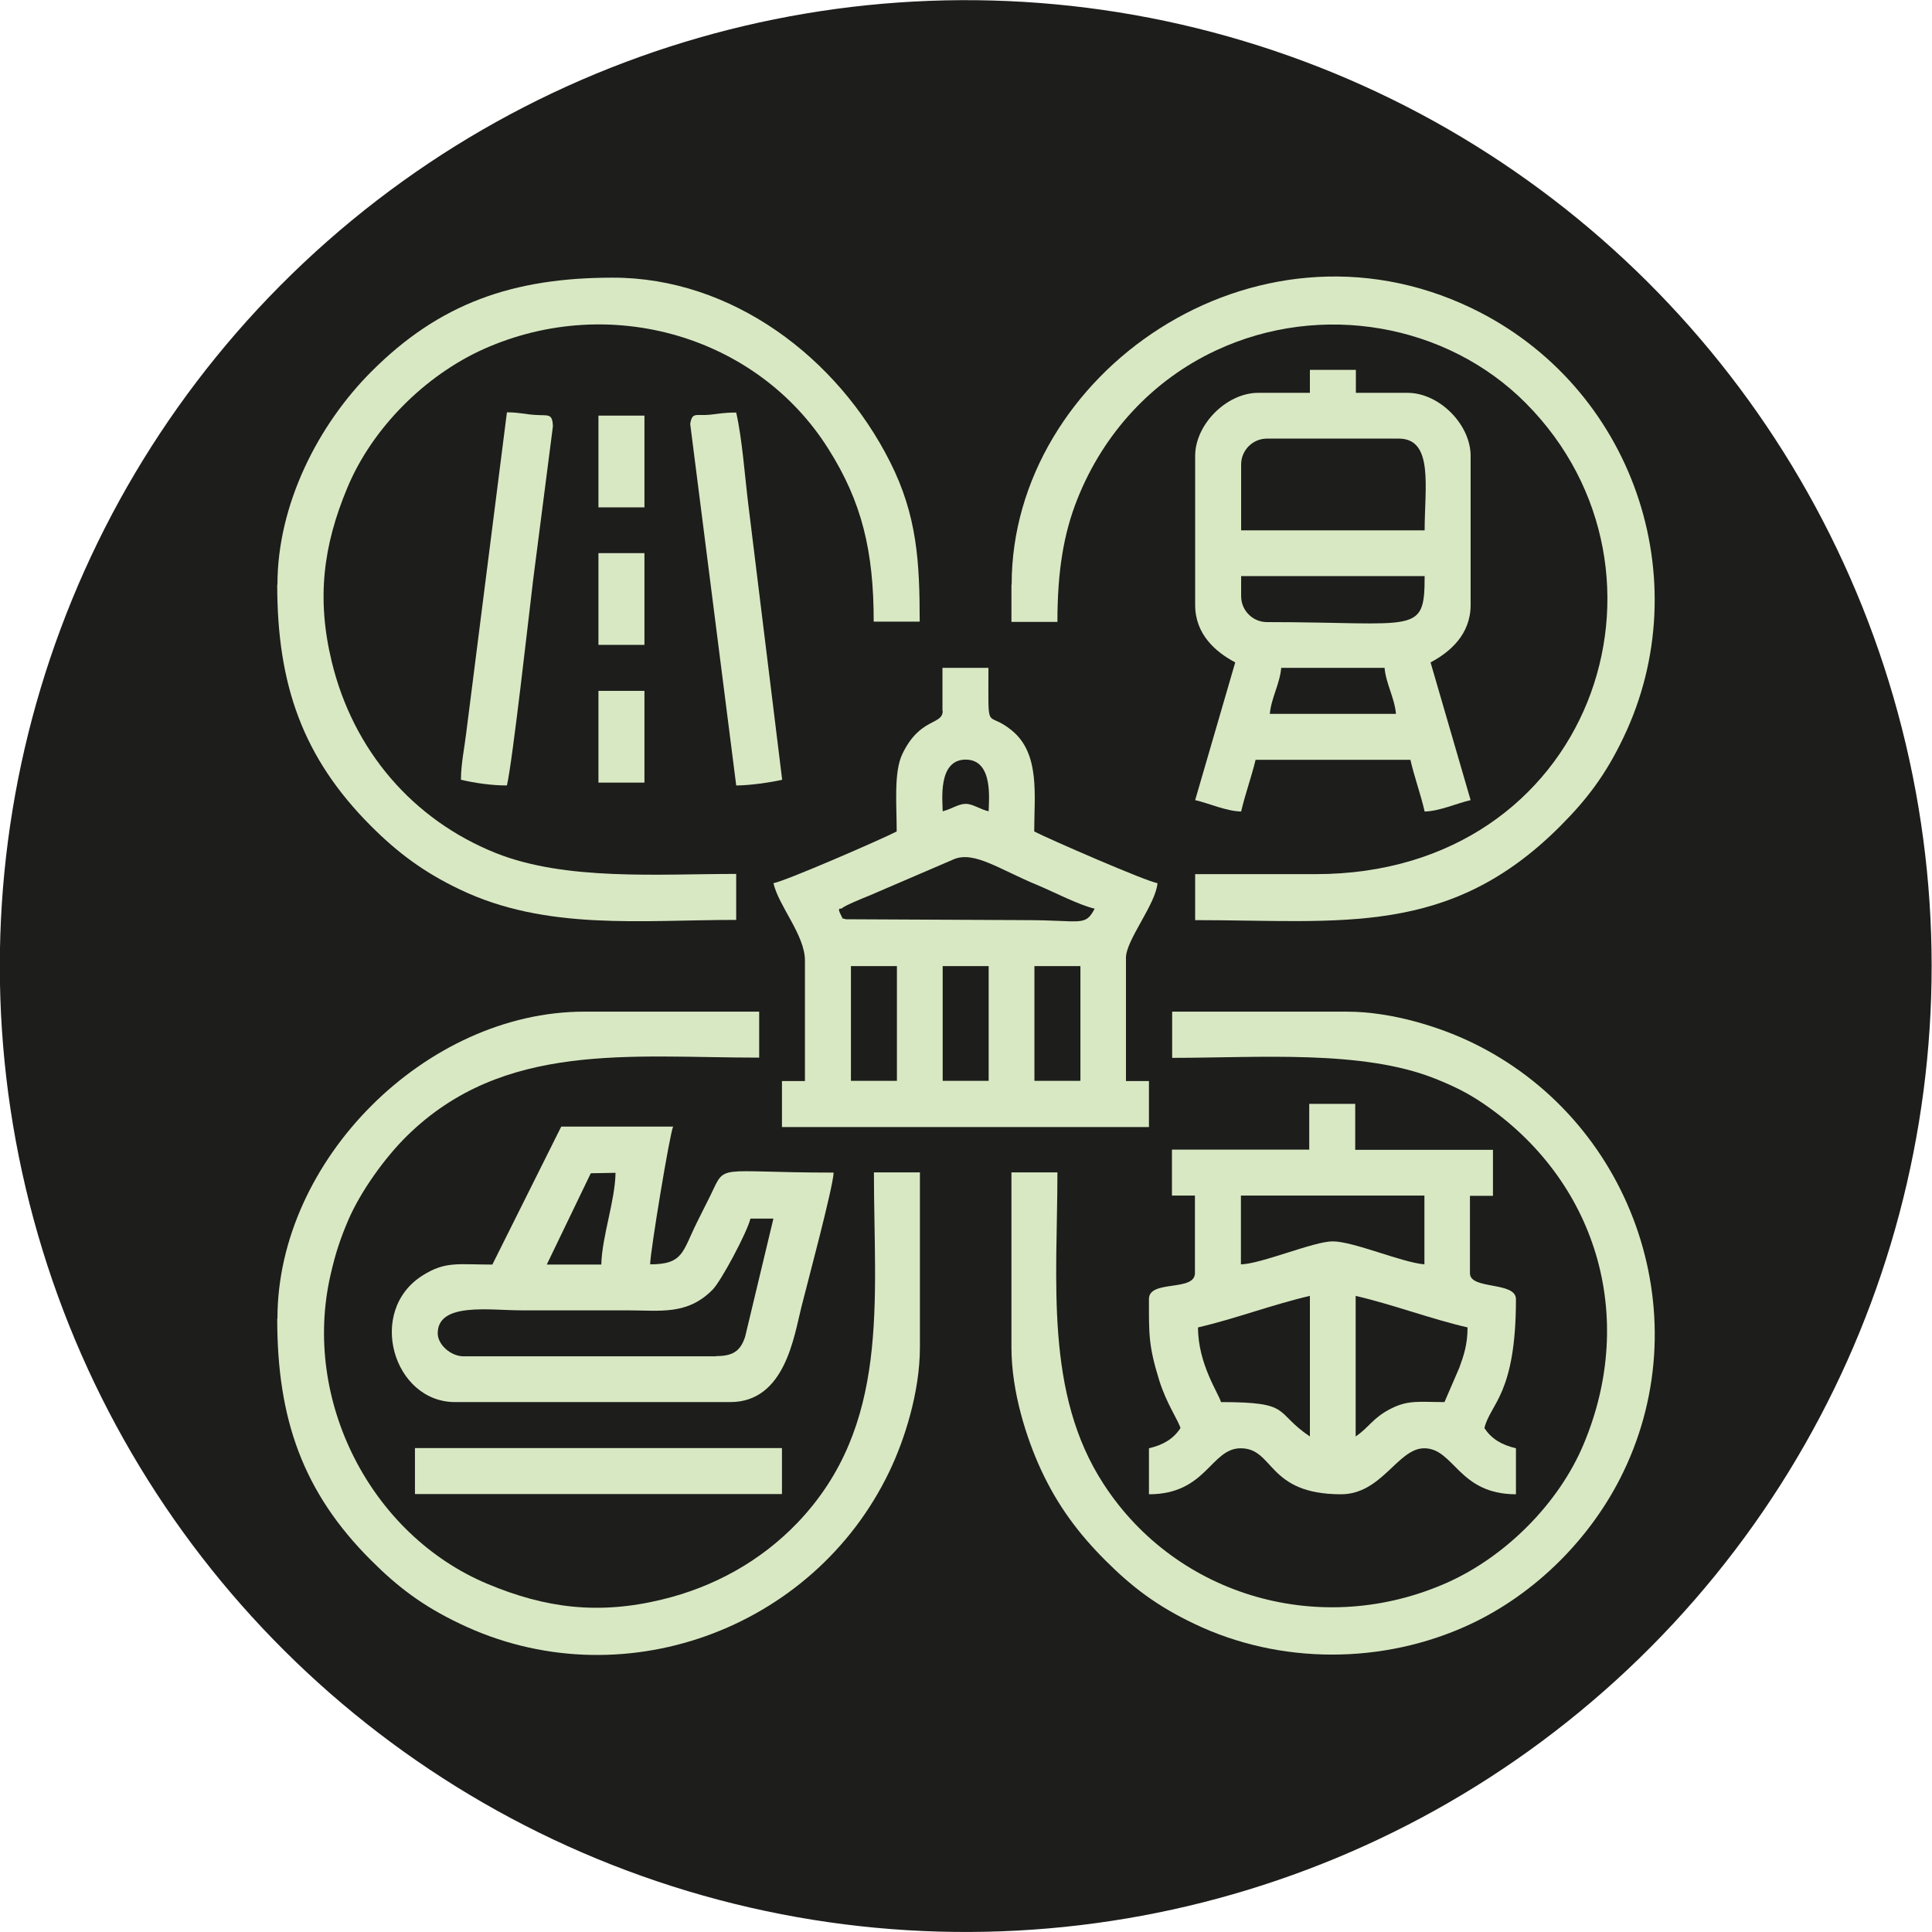 <?xml version="1.0" encoding="UTF-8"?>
<svg id="Layer_2" data-name="Layer 2" xmlns="http://www.w3.org/2000/svg" viewBox="0 0 88.23 88.23">
  <defs>
    <style>
      .cls-1, .cls-2 {
        fill: #d8e8c3;
      }

      .cls-3 {
        fill: #1d1d1b;
      }

      .cls-2 {
        fill-rule: evenodd;
      }
    </style>
  </defs>
  <g id="Layer_1-2" data-name="Layer 1">
    <circle class="cls-3" cx="44.11" cy="44.11" r="44.11" transform="translate(-8.96 11.32) rotate(-13.28)"/>
    <g>
      <path class="cls-2" d="m47.24,44.12h2.1v5.24h-2.1v-5.24h0Zm-4.19,0h2.1v5.24h-2.1v-5.24h0Zm-4.19,0h2.1v5.24h-2.1v-5.24h0Zm11.13-2.62c-.44.83-.59.52-3.14.52l-8.23-.04c-.22-.09-.07.08-.21-.18-.22-.41.01-.28.03-.31.09-.12,1.01-.49,1.26-.59l3.86-1.66c.93-.39,2.09.47,3.84,1.19.74.31,1.87.9,2.6,1.07h0Zm-6.94-4.45c0-.46-.24-2.36,1.05-2.36s1.05,1.9,1.05,2.36c-.4-.09-.72-.34-1.05-.34s-.65.24-1.05.34h0Zm0-4.58c0,.65-1.04.29-1.84,1.96-.4.83-.26,2.31-.26,3.54-.6.32-5.2,2.32-5.63,2.36.25,1.07,1.44,2.37,1.44,3.54v5.5h-1.05v2.1h16.76v-2.1h-1.05v-5.63c0-.81,1.36-2.44,1.44-3.41-.43-.04-5.05-2.05-5.63-2.36,0-1.63.28-3.55-1.02-4.61-1.19-.98-1.07.26-1.07-2.86h-2.1v1.96Z"/>
      <path class="cls-2" d="m53.53,48.31c3.96,0,8.68-.38,12.01.95.85.34,1.46.64,2.16,1.11,5.18,3.5,7.08,9.7,4.63,15.56-1.13,2.72-3.57,5.15-6.23,6.34-5.74,2.56-12.35.65-15.69-4.48-2.72-4.16-2.12-9.33-2.12-14.25h-2.1v7.99c0,2.03.69,4.16,1.35,5.59.77,1.66,1.73,2.93,2.94,4.14,1.23,1.23,2.37,2.09,4.05,2.89,3.91,1.88,8.64,1.87,12.58.04,3.03-1.41,5.59-3.98,7.03-6.98,3.51-7.3.31-16.13-6.94-19.61-1.43-.69-3.63-1.4-5.68-1.4h-7.99v2.1Z"/>
      <path class="cls-2" d="m12.66,60.23c0,4.55,1.16,7.91,4.29,11.03,1.23,1.23,2.37,2.09,4.05,2.89,7.3,3.51,16.13.31,19.61-6.94.69-1.43,1.4-3.63,1.4-5.68v-7.99h-2.1c0,5.89.76,11.56-3.5,16.01-1.67,1.74-3.81,2.93-6.19,3.5-2.89.7-5.31.39-7.94-.71-5.35-2.23-8.51-8.4-7.18-14.14.22-.97.45-1.65.8-2.47.58-1.35,1.71-2.9,2.69-3.86,4.41-4.33,10.19-3.57,16.08-3.57v-2.1h-7.99c-7.22,0-14.01,6.77-14.01,14.01Z"/>
      <path class="cls-2" d="m65.97,64.03c-1.12,0-1.65-.11-2.45.3-.83.42-.99.85-1.61,1.27v-6.42c1.72.4,3.42,1.05,5.11,1.44,0,.79-.18,1.3-.38,1.85l-.67,1.55h0Zm-11.26-3.41c1.72-.4,3.42-1.05,5.11-1.44v6.42c-1.67-1.12-.76-1.57-4.06-1.57-.11-.4-1.05-1.74-1.05-3.41h0Zm1.96-2.88v-3.14h8.38v3.14c-1.05-.09-3.24-1.05-4.19-1.05-.86,0-3.26,1.03-4.19,1.05h0Zm3.14-5.24h-6.29v2.1h1.05v3.54c0,.86-2.1.29-2.1,1.18,0,1.58-.03,2.11.47,3.72.33,1.06.88,1.84.97,2.18-.33.49-.77.76-1.44.92v2.1c2.63,0,2.82-2.1,4.19-2.1,1.54,0,1.19,2.1,4.58,2.1,1.87,0,2.59-2.1,3.8-2.1,1.37,0,1.56,2.1,4.19,2.1v-2.1c-.67-.16-1.11-.43-1.44-.92.26-1.12,1.44-1.52,1.44-5.89,0-.82-2.1-.42-2.1-1.18v-3.54h1.05v-2.1h-6.29v-2.1h-2.1v2.1Z"/>
      <path class="cls-2" d="m46.19,26.7v1.7h2.1c0-2.27.27-4.01.92-5.63,1.19-2.98,3.41-5.41,6.33-6.77,4.8-2.24,10.54-1.21,14.14,2.41,7.67,7.72,3.03,21.51-9.6,21.51h-5.5v2.1c6.68,0,11.6.79,16.67-4.29,1.23-1.23,2.09-2.37,2.89-4.05,3.45-7.2.45-16.06-6.94-19.61-9.94-4.77-21,3.02-21,12.62Z"/>
      <path class="cls-2" d="m12.66,26.7c0,4.56,1.16,7.9,4.29,11.03,1.21,1.21,2.41,2.11,4.05,2.89,3.94,1.89,8.27,1.39,12.62,1.39v-2.1c-3.56,0-7.78.32-10.97-.95-3.8-1.52-6.52-4.69-7.5-8.74-.7-2.89-.39-5.31.71-7.94,1.14-2.74,3.56-5.14,6.23-6.34,5.78-2.58,12.51-.58,15.74,4.56,1.53,2.42,2.07,4.66,2.07,7.89h2.1c0-2.74-.12-4.85-1.35-7.29-2.4-4.77-7.22-8.42-12.66-8.42-4.55,0-7.91,1.16-11.03,4.29-2.42,2.42-4.29,6.05-4.29,9.73Z"/>
      <path class="cls-2" d="m58.51,30.5h4.72c.06.71.46,1.38.52,2.1h-5.76c.06-.71.46-1.38.52-2.1h0Zm-1.83-3.27v-.92h8.38c0,2.72-.37,2.1-7.2,2.1-.65,0-1.18-.53-1.18-1.18h0Zm0-6.02c0-.65.53-1.18,1.18-1.18h6.02c1.6,0,1.18,2.24,1.18,4.19h-8.38v-3.01h0Zm3.14-3.27h-2.36c-1.44,0-2.88,1.44-2.88,2.88v6.81c0,1.34.94,2.15,1.83,2.62l-1.83,6.29c.62.14,1.43.51,2.1.52.18-.78.46-1.54.66-2.36h7.07c.19.82.47,1.57.65,2.36.67-.01,1.48-.38,2.1-.52l-1.83-6.29c.89-.47,1.83-1.28,1.83-2.62v-6.81c0-1.44-1.44-2.88-2.88-2.88h-2.36v-1.05h-2.1v1.05Z"/>
      <path class="cls-2" d="m32.7,61.94h-11.53c-.58,0-1.18-.53-1.18-1.05,0-1.43,2.37-1.05,3.8-1.05h4.85c1.52,0,2.74.23,3.9-.94.39-.39,1.59-2.64,1.73-3.25h1.05l-1.29,5.39c-.21.64-.53.89-1.33.89h0Zm-5.24-4.19c.03-1.28.63-2.91.65-4.19l-1.13.02-2.01,4.17h2.49Zm-4.98,0c-1.57,0-2.13-.16-3.17.49-2.59,1.62-1.35,5.79,1.47,5.79h12.57c2.5,0,2.91-3,3.25-4.35.25-1,1.45-5.47,1.47-6.13-5.46,0-4.9-.45-5.63,1.05-.2.41-.39.77-.61,1.22-.67,1.35-.62,1.92-2.14,1.92.01-.61.9-5.99,1.05-6.29h-5.11l-3.14,6.29Z"/>
      <path class="cls-2" d="m21.05,35.61c.61.14,1.35.26,2.1.26.26-1.12,1-7.76,1.2-9.41l.9-6.99c-.02-.61-.21-.48-.78-.52-.53-.03-.74-.12-1.32-.12l-1.86,14.65c-.07.61-.24,1.42-.24,2.12Z"/>
      <path class="cls-2" d="m33.62,35.87c.62,0,1.58-.14,2.1-.26l-1.55-12.6c-.16-1.31-.28-3-.55-4.17-.6,0-.79.06-1.21.1-.63.06-.8-.14-.89.42l2.1,16.5Z"/>
      <rect class="cls-1" x="18.95" y="66.13" width="16.76" height="2.1"/>
      <rect class="cls-1" x="27.33" y="18.98" width="2.1" height="4.19"/>
      <rect class="cls-1" x="27.33" y="25.26" width="2.1" height="4.19"/>
      <rect class="cls-1" x="27.33" y="31.55" width="2.1" height="4.19"/>
    </g>
  </g>
</svg>